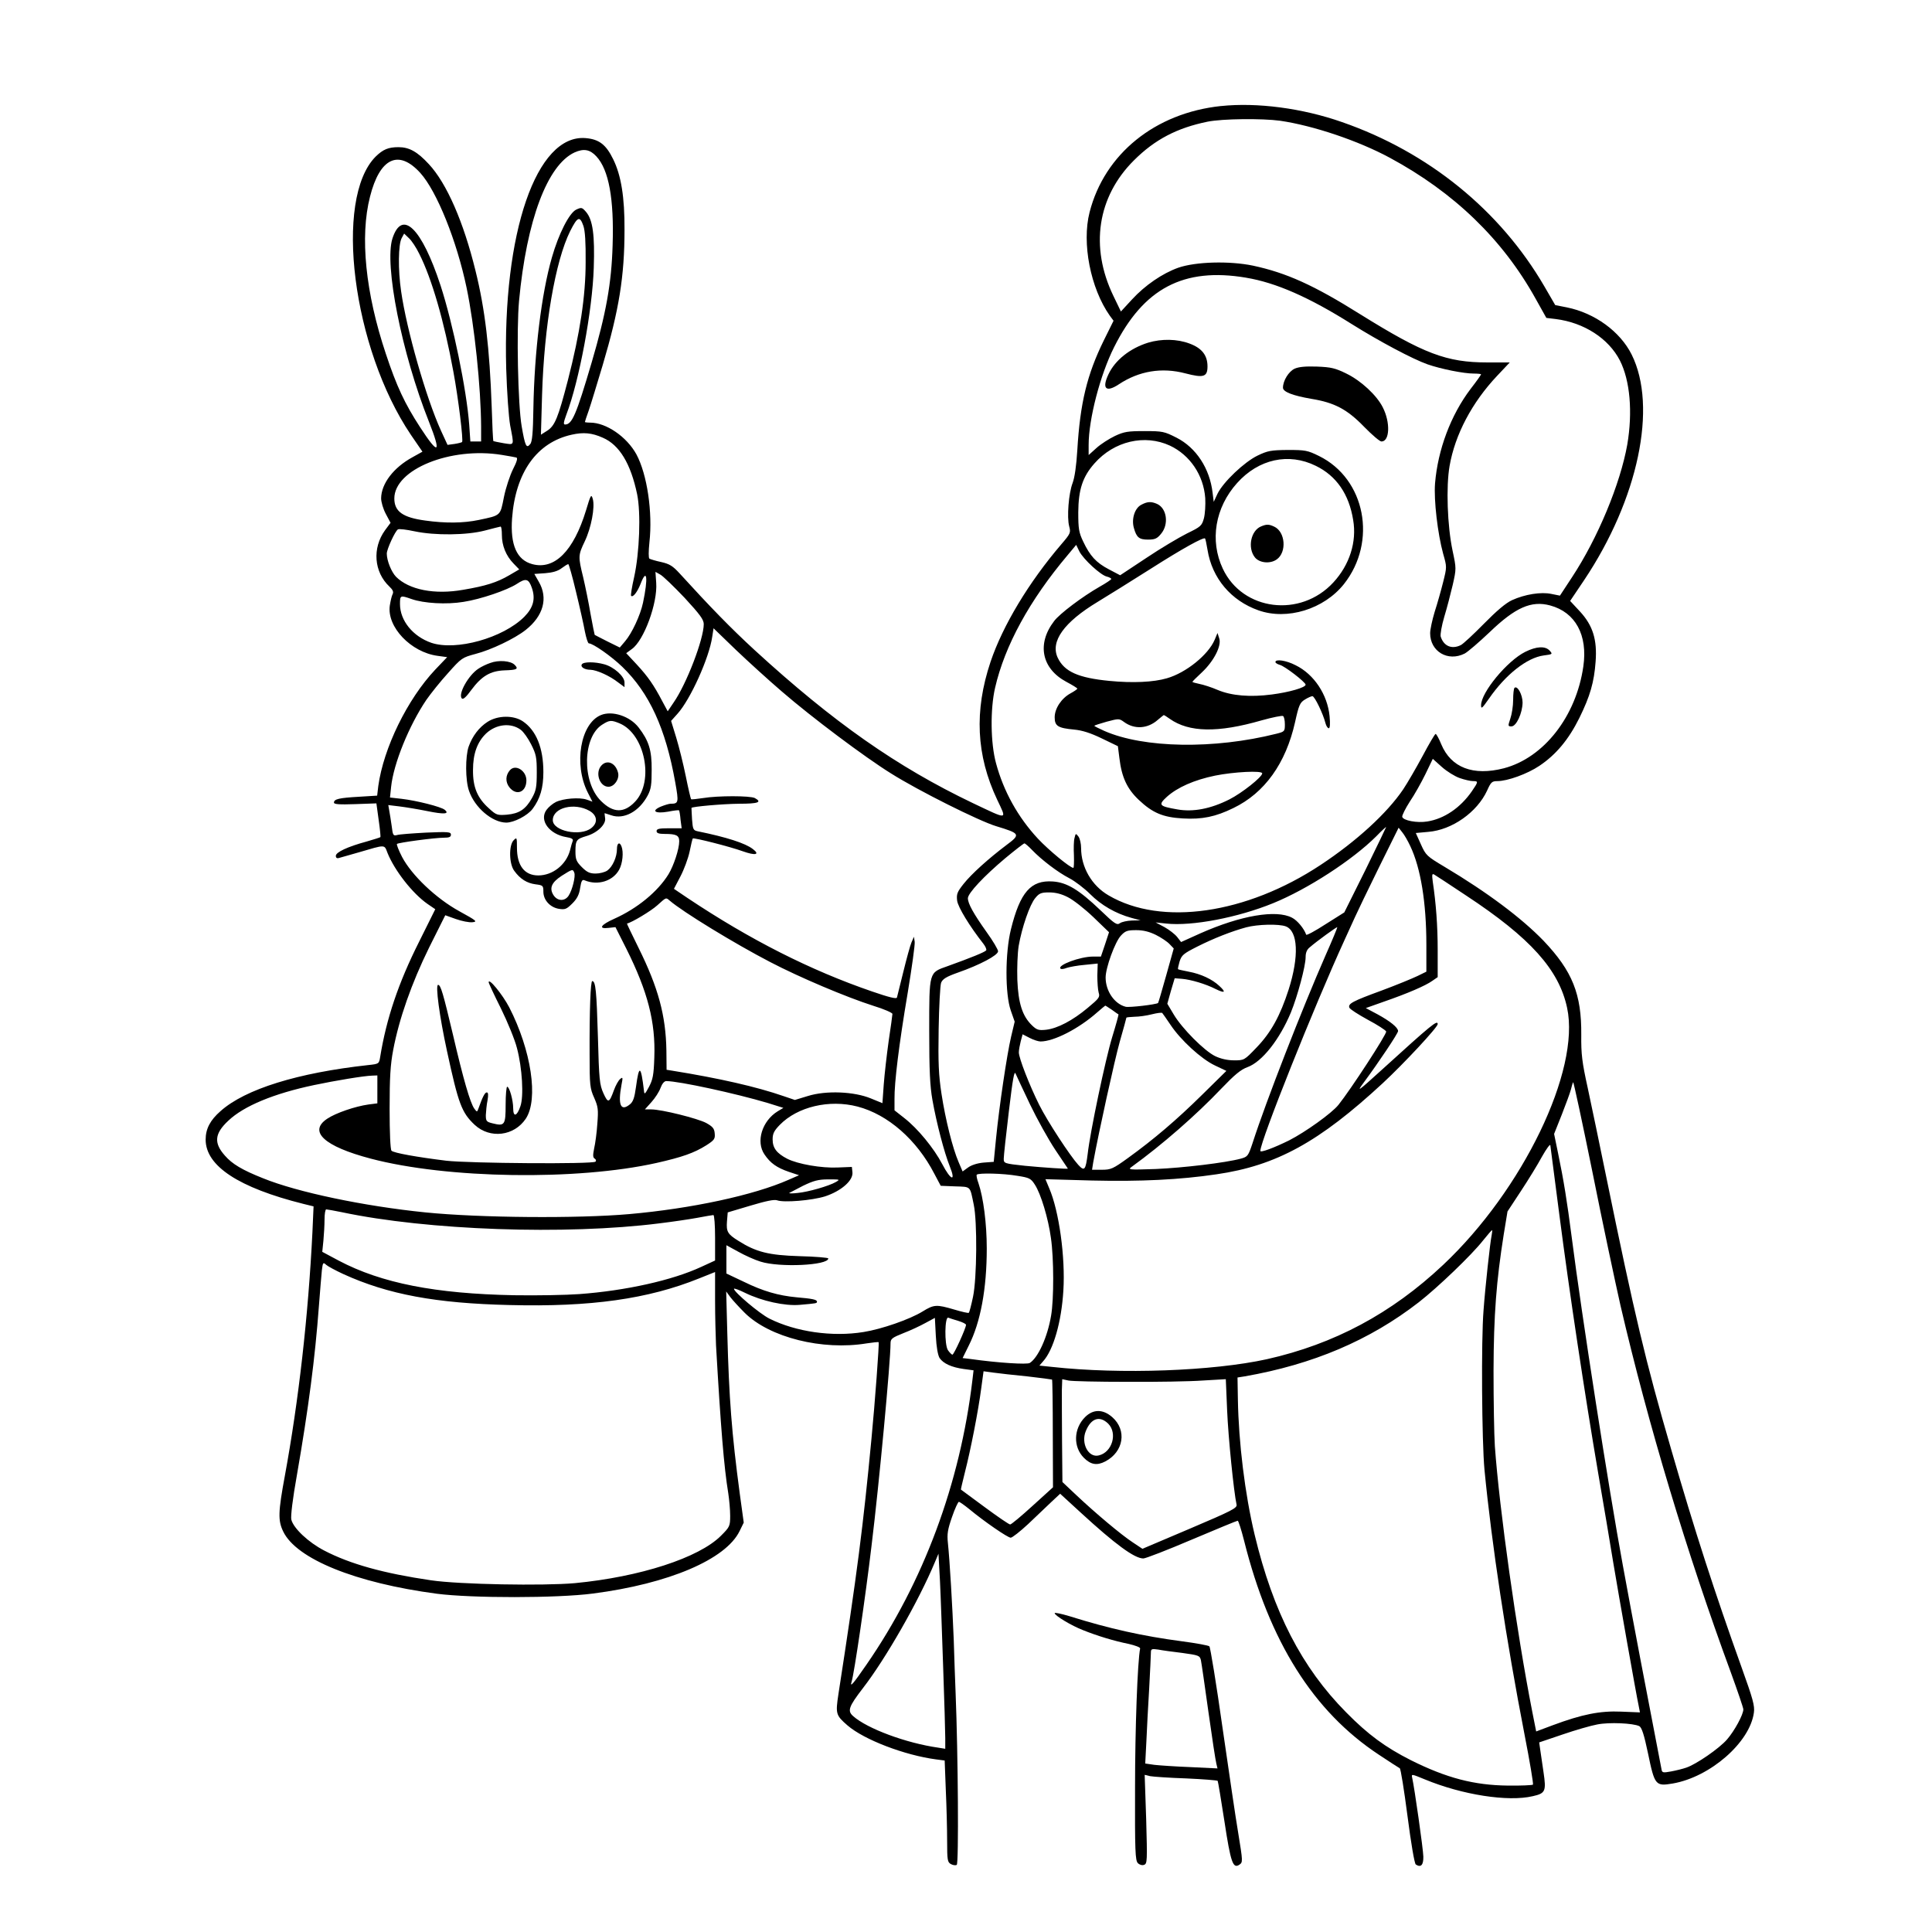 <?xml version="1.0" standalone="no"?>
<!DOCTYPE svg PUBLIC "-//W3C//DTD SVG 20010904//EN"
 "http://www.w3.org/TR/2001/REC-SVG-20010904/DTD/svg10.dtd">
<svg version="1.0" xmlns="http://www.w3.org/2000/svg"
 width="1024pt" height="1024pt" viewBox="0 0 1024 1024"
 preserveAspectRatio="xMidYMid meet">
<g transform="translate(0,1024) scale(0.1,-0.1)"
fill="#000000" stroke="none">
<path d="M6471 9678 c-349 -37 -617 -254 -696 -563 -42 -164 5 -403 107 -548
l20 -27 -51 -103 c-90 -183 -126 -333 -141 -582 -5 -83 -14 -146 -25 -175 -21
-55 -31 -182 -18 -230 9 -33 7 -38 -42 -95 -172 -201 -310 -430 -375 -623 -87
-260 -76 -495 35 -730 52 -110 62 -109 -130 -18 -401 192 -737 427 -1156 811
-126 116 -234 227 -398 407 -35 38 -52 49 -96 59 -29 6 -58 15 -63 18 -5 4 -5
37 0 86 18 159 -12 361 -69 467 -51 93 -160 168 -245 168 -15 0 -28 2 -28 3 0
2 9 30 21 63 11 32 44 141 74 241 86 290 115 468 115 715 1 173 -18 289 -60
374 -38 78 -75 106 -146 112 -261 22 -441 -501 -421 -1223 4 -128 13 -254 21
-300 21 -110 24 -103 -35 -94 -28 5 -53 10 -54 11 -2 2 -6 84 -9 183 -11 309
-35 516 -86 721 -63 257 -152 462 -247 564 -61 66 -104 90 -161 90 -54 0 -82
-12 -121 -50 -223 -224 -123 -1016 187 -1475 l61 -89 -52 -29 c-101 -55 -166
-140 -167 -218 0 -20 11 -57 25 -83 l25 -47 -29 -39 c-69 -95 -59 -222 23
-299 18 -17 23 -28 17 -40 -5 -9 -11 -36 -15 -61 -16 -113 112 -247 253 -266
l51 -7 -63 -66 c-148 -157 -274 -415 -302 -617 l-6 -51 -97 -6 c-104 -6 -132
-12 -132 -31 0 -9 29 -11 113 -8 l112 4 12 -88 c7 -48 11 -89 9 -91 -2 -2 -34
-12 -72 -23 -103 -28 -164 -57 -164 -76 0 -11 6 -15 18 -11 9 2 55 16 102 29
147 43 136 43 154 -3 38 -94 133 -215 212 -270 l41 -28 -86 -173 c-110 -219
-173 -407 -206 -610 -6 -36 -6 -37 -63 -43 -373 -41 -652 -127 -783 -244 -55
-48 -79 -94 -79 -151 0 -140 175 -255 519 -341 l53 -13 -6 -136 c-22 -444 -73
-894 -146 -1291 -36 -194 -37 -238 -9 -296 70 -146 384 -273 814 -330 186 -24
638 -24 828 1 402 52 704 181 777 331 l22 45 -21 153 c-43 321 -57 509 -66
847 l-6 225 22 -30 c12 -16 47 -54 76 -83 132 -131 412 -201 647 -162 33 5 61
8 63 6 4 -3 -20 -325 -38 -511 -44 -464 -76 -714 -175 -1353 -16 -106 -14
-113 48 -167 88 -76 303 -158 469 -180 l46 -6 6 -157 c4 -86 7 -207 7 -269 0
-102 2 -113 20 -123 11 -6 25 -8 31 -4 11 6 7 584 -6 909 -3 66 -7 194 -10
285 -7 175 -21 417 -31 513 -5 47 -1 71 22 137 15 44 32 80 36 80 5 0 30 -18
56 -39 77 -64 203 -151 219 -151 8 0 50 33 92 72 42 40 97 92 123 117 l47 44
108 -99 c184 -169 286 -244 333 -244 12 0 128 45 257 100 130 55 239 100 243
100 4 0 19 -47 34 -106 134 -535 367 -905 714 -1134 57 -38 107 -70 111 -72 5
-2 23 -115 41 -253 18 -140 37 -253 44 -257 27 -18 41 -3 40 42 -1 41 -47 364
-59 417 -5 22 -4 21 67 -8 198 -82 441 -120 572 -89 67 15 72 26 57 127 -7 49
-15 104 -18 123 l-5 35 124 42 c67 23 150 47 183 53 63 13 192 7 224 -9 13 -8
25 -45 46 -145 35 -169 40 -174 130 -159 199 34 410 218 431 376 5 36 -5 72
-65 239 -142 396 -248 722 -374 1158 -135 464 -194 713 -342 1435 -36 176 -81
392 -100 480 -30 136 -35 178 -34 280 2 216 -47 338 -200 499 -116 120 -297
256 -525 392 -94 56 -99 61 -125 119 l-27 60 66 6 c126 10 259 104 312 219 20
45 26 50 54 50 54 0 159 38 223 81 88 59 155 139 212 254 57 116 78 189 86
298 9 117 -15 192 -82 265 l-53 57 74 110 c287 429 390 919 252 1196 -61 122
-195 220 -344 250 l-61 12 -58 100 c-234 402 -614 711 -1072 870 -211 74 -450
105 -642 85z m314 -78 c177 -26 414 -106 581 -196 341 -184 598 -432 773 -747
l57 -102 50 -6 c150 -19 280 -103 340 -220 54 -107 68 -273 39 -445 -37 -208
-156 -496 -294 -705 l-63 -96 -45 9 c-55 12 -141 -2 -209 -33 -33 -15 -82 -57
-149 -125 -55 -56 -110 -107 -122 -113 -48 -24 -91 -6 -107 45 -3 11 5 58 19
105 14 46 34 123 45 170 19 85 19 86 -1 180 -28 132 -35 340 -16 449 29 167
119 337 252 478 l67 71 -119 0 c-216 0 -337 46 -673 255 -247 155 -392 220
-569 258 -125 26 -304 21 -396 -11 -84 -30 -176 -93 -245 -168 l-59 -64 -40
83 c-125 259 -85 525 109 718 111 111 229 172 390 205 79 16 289 18 385 5z
m-3624 -189 c66 -71 94 -226 86 -470 -6 -205 -35 -363 -111 -622 -82 -278
-104 -329 -141 -329 -10 0 -8 12 7 53 68 178 138 553 145 777 6 174 -5 255
-41 297 -21 24 -24 25 -52 12 -37 -18 -93 -128 -129 -254 -55 -191 -93 -500
-98 -801 -2 -127 -6 -176 -17 -188 -20 -25 -27 -10 -45 94 -20 114 -28 512
-14 665 40 428 150 720 294 787 49 22 82 16 116 -21z m-933 -88 c88 -98 193
-360 245 -608 42 -201 76 -529 77 -737 l0 -78 -29 0 -28 0 -6 88 c-14 187 -86
536 -152 739 -100 305 -204 406 -255 249 -44 -138 49 -608 193 -970 68 -172
52 -182 -46 -31 -82 126 -125 218 -182 390 -108 323 -138 621 -84 832 52 207
152 253 267 126z m864 -280 c9 -26 13 -88 12 -193 0 -180 -30 -376 -94 -625
-52 -200 -69 -242 -110 -268 l-33 -21 6 210 c11 367 70 710 149 869 39 77 51
82 70 28z m-870 -148 c66 -130 132 -357 181 -625 26 -140 54 -367 46 -373 -2
-2 -20 -7 -40 -10 l-37 -5 -35 76 c-79 174 -182 535 -211 738 -17 115 -15 249
3 282 l13 24 25 -24 c14 -12 39 -50 55 -83z m4383 -127 c157 -26 333 -103 560
-246 147 -92 322 -185 401 -213 72 -25 192 -49 245 -49 21 0 39 -2 39 -4 0 -3
-25 -38 -56 -78 -105 -139 -173 -321 -188 -500 -7 -89 14 -267 43 -373 20 -70
20 -70 0 -150 -11 -44 -31 -115 -45 -158 -13 -43 -24 -94 -24 -113 0 -97 94
-153 183 -108 17 9 76 60 132 113 136 131 221 169 321 142 134 -36 200 -157
176 -323 -38 -265 -209 -484 -421 -540 -163 -42 -280 3 -332 127 -12 30 -26
55 -30 55 -4 0 -35 -53 -69 -117 -35 -65 -81 -144 -103 -177 -86 -127 -248
-275 -437 -400 -394 -261 -844 -326 -1124 -162 -90 52 -146 150 -146 251 0 23
-6 50 -14 61 -14 18 -15 18 -21 -8 -4 -14 -5 -56 -3 -92 1 -36 0 -66 -3 -66
-17 0 -131 94 -188 155 -106 114 -182 251 -222 400 -29 106 -31 286 -5 399 51
223 183 465 385 704 l45 54 17 -35 c22 -42 112 -125 145 -133 13 -3 24 -9 24
-13 0 -3 -28 -22 -62 -41 -91 -52 -212 -143 -241 -182 -93 -121 -66 -252 65
-322 32 -17 58 -33 58 -36 0 -3 -16 -14 -36 -25 -48 -26 -84 -80 -84 -127 0
-46 17 -57 103 -65 43 -4 87 -18 147 -47 l85 -41 8 -63 c12 -102 41 -163 102
-221 74 -70 129 -93 234 -99 103 -6 174 9 268 55 166 80 278 237 327 455 20
91 26 104 52 120 16 10 34 18 40 18 12 0 57 -94 69 -142 4 -16 12 -28 18 -28
6 0 8 23 4 64 -11 114 -82 222 -180 270 -50 26 -107 34 -107 17 0 -5 10 -11
23 -15 26 -6 137 -92 137 -105 0 -15 -86 -40 -179 -52 -114 -15 -213 -7 -287
24 -32 14 -76 28 -97 32 -20 4 -37 9 -37 11 0 2 22 24 50 50 64 60 106 142 92
181 l-9 28 -15 -36 c-34 -80 -152 -175 -253 -204 -71 -21 -182 -26 -305 -14
-165 16 -239 49 -274 123 -40 86 33 188 212 296 50 30 176 109 279 174 171
109 282 170 290 162 2 -2 8 -29 13 -60 24 -151 125 -270 270 -321 152 -54 347
6 453 139 178 225 114 558 -132 679 -61 30 -73 32 -166 32 -89 -1 -106 -4
-160 -30 -70 -34 -181 -139 -212 -202 l-20 -43 -6 48 c-15 129 -87 239 -191
292 -65 33 -74 35 -170 35 -88 0 -108 -3 -157 -26 -31 -15 -75 -43 -98 -64
l-41 -37 0 54 c0 136 61 371 135 518 156 312 368 424 700 368z m-3410 -848
c88 -38 148 -137 182 -300 20 -98 13 -307 -16 -439 -12 -52 -19 -97 -16 -99
10 -10 33 20 50 63 34 89 41 32 13 -100 -14 -66 -59 -162 -95 -204 l-28 -33
-65 32 c-36 18 -66 34 -68 35 -1 1 -11 51 -22 111 -10 60 -28 147 -39 194 -27
110 -27 117 8 190 35 73 55 182 43 225 -8 28 -11 24 -36 -60 -66 -216 -167
-317 -285 -285 -82 22 -117 102 -107 242 18 244 131 403 316 444 62 14 107 10
165 -16z m3006 -42 c106 -50 178 -156 187 -278 2 -36 -1 -84 -7 -107 -11 -40
-17 -45 -89 -80 -42 -21 -140 -79 -216 -130 l-139 -92 -59 31 c-69 36 -101 72
-137 148 -23 48 -26 68 -26 155 1 120 23 188 86 259 104 118 266 156 400 94z
m-3542 -49 c36 -6 71 -12 78 -14 8 -3 2 -23 -18 -62 -16 -32 -38 -98 -48 -147
-20 -101 -15 -97 -134 -122 -81 -17 -177 -18 -283 -3 -119 16 -164 48 -164
117 0 154 298 275 569 231z m4315 -58 c109 -53 176 -150 198 -287 20 -116 -19
-238 -105 -331 -174 -189 -481 -151 -586 73 -70 149 -41 324 76 454 114 127
273 162 417 91z m-4314 -366 c0 -57 22 -111 62 -152 l30 -31 -53 -31 c-65 -38
-125 -57 -244 -77 -152 -27 -287 0 -356 69 -25 26 -49 86 -49 123 0 23 44 119
59 128 6 4 46 -1 88 -10 109 -23 277 -21 373 4 41 11 78 20 83 21 4 1 7 -19 7
-44z m393 -302 c20 -82 41 -176 47 -210 7 -35 16 -63 21 -63 22 0 120 -69 177
-124 143 -138 230 -326 281 -613 19 -107 18 -113 -25 -113 -8 0 -31 -7 -51
-15 -54 -23 -31 -39 38 -27 30 6 56 9 58 7 2 -2 6 -24 8 -50 l6 -45 -67 0
c-52 0 -66 -3 -66 -15 0 -11 12 -15 44 -15 61 0 76 -8 76 -39 0 -41 -29 -129
-57 -175 -57 -92 -165 -181 -288 -236 -72 -32 -86 -55 -29 -48 l36 4 58 -115
c113 -226 155 -388 148 -576 -3 -93 -8 -117 -28 -155 -22 -41 -25 -43 -27 -20
-16 134 -26 139 -42 20 -8 -58 -15 -79 -32 -93 -49 -40 -65 -4 -45 103 8 40 7
43 -7 31 -9 -7 -24 -34 -33 -59 -25 -69 -31 -71 -56 -16 -20 45 -23 71 -29
299 -7 242 -12 295 -30 295 -9 0 -15 -152 -14 -390 0 -162 2 -179 24 -228 21
-48 23 -62 17 -138 -3 -47 -11 -106 -17 -131 -7 -36 -7 -48 3 -54 7 -4 9 -12
4 -16 -13 -14 -669 -9 -791 5 -154 19 -278 41 -290 53 -6 6 -10 95 -10 222 0
165 4 234 19 312 31 165 98 355 190 542 l86 172 56 -20 c31 -11 71 -19 88 -17
28 3 22 8 -69 58 -124 68 -253 191 -304 288 -18 35 -30 66 -27 69 7 7 200 33
249 33 28 0 37 4 37 16 0 15 -14 16 -132 11 -73 -4 -143 -9 -154 -13 -20 -5
-22 -1 -28 48 -4 29 -10 66 -13 82 l-5 29 58 -7 c33 -4 100 -15 149 -25 88
-18 120 -16 92 7 -19 16 -150 49 -228 58 l-62 7 6 57 c13 123 95 325 187 461
23 33 74 97 115 142 71 80 75 82 145 101 82 21 208 81 266 127 94 74 120 169
70 255 l-24 42 58 4 c38 3 67 11 86 26 16 12 32 22 36 22 3 0 22 -66 41 -147z
m575 -31 c82 -89 102 -116 102 -140 0 -79 -91 -317 -160 -416 l-31 -46 -28 52
c-46 88 -77 132 -136 196 l-56 60 30 22 c64 45 137 244 129 351 l-4 58 25 -14
c14 -7 72 -63 129 -123z m-809 52 c20 -58 8 -104 -40 -153 -113 -113 -362
-182 -493 -138 -98 34 -166 118 -166 205 0 47 1 48 61 27 65 -23 186 -30 276
-15 91 14 231 62 282 95 48 32 63 28 80 -21z m1326 -550 c157 -136 440 -348
577 -433 144 -91 468 -253 558 -280 128 -39 131 -43 53 -101 -94 -71 -184
-152 -226 -205 -34 -43 -38 -54 -34 -89 5 -35 66 -135 139 -228 11 -14 18 -30
15 -35 -6 -9 -80 -39 -205 -84 -99 -35 -97 -26 -97 -344 0 -208 4 -292 17
-365 22 -124 63 -280 92 -352 34 -84 6 -76 -40 12 -44 84 -130 189 -201 244
l-52 41 0 60 c-1 87 23 285 70 563 22 133 39 255 37 270 l-4 27 -13 -30 c-7
-16 -26 -86 -43 -155 -17 -69 -32 -130 -34 -137 -2 -9 -42 1 -132 32 -326 112
-645 273 -979 496 l-71 48 34 65 c19 36 41 95 49 132 7 36 15 68 17 70 6 5
196 -43 265 -68 67 -24 93 -18 53 12 -40 31 -140 63 -292 94 -24 5 -26 11 -30
63 -2 32 -3 59 -3 61 5 7 164 21 253 22 100 0 123 8 83 30 -25 13 -197 13
-275 0 -33 -5 -61 -8 -63 -6 -2 2 -15 56 -28 121 -13 64 -36 157 -51 206 l-27
88 34 38 c68 75 168 296 184 408 l7 45 118 -114 c65 -62 175 -162 245 -222z
m2055 -144 c102 -72 255 -75 487 -8 57 16 108 26 113 23 6 -3 10 -23 10 -44 0
-37 -1 -39 -45 -50 -330 -83 -703 -77 -912 15 -29 13 -53 25 -53 27 0 2 30 12
66 22 64 17 66 17 92 -2 55 -40 125 -36 179 12 16 13 30 25 31 25 2 0 17 -9
32 -20z m1537 -314 c26 -9 57 -16 70 -16 29 0 29 -3 -6 -54 -61 -88 -147 -146
-236 -160 -54 -9 -129 5 -133 25 -1 8 17 44 40 80 24 35 61 101 83 146 l39 81
48 -43 c27 -24 69 -50 95 -59z m-1047 25 c0 -19 -107 -104 -174 -138 -99 -50
-193 -68 -276 -53 -97 17 -103 23 -55 67 56 50 144 89 255 112 99 20 250 28
250 12z m547 -512 l-112 -225 -100 -63 c-54 -35 -100 -60 -102 -55 -11 32 -47
76 -75 90 -84 44 -272 12 -486 -83 l-102 -46 -21 27 c-12 15 -42 38 -67 52
l-47 25 56 -6 c137 -15 381 32 567 108 182 74 421 229 547 355 27 28 51 50 52
49 0 -1 -49 -104 -110 -228z m238 126 c55 -116 85 -299 85 -522 l0 -143 -47
-23 c-27 -13 -112 -48 -190 -77 -156 -57 -179 -70 -171 -91 3 -8 47 -36 98
-64 51 -27 94 -55 97 -62 5 -12 -190 -311 -253 -389 -35 -44 -175 -144 -261
-188 -79 -39 -153 -67 -153 -56 0 52 287 770 445 1115 20 44 46 100 57 125 11
25 67 141 125 259 l106 214 19 -24 c11 -13 30 -46 43 -74z m-2004 -21 c49 -51
135 -117 197 -149 29 -15 79 -53 110 -84 59 -59 135 -103 219 -126 l48 -13
-46 -1 c-25 -1 -53 -7 -63 -14 -16 -12 -28 -4 -104 69 -113 108 -177 147 -252
152 -116 8 -173 -56 -222 -254 -31 -126 -31 -342 -1 -429 l21 -60 -19 -80
c-22 -94 -63 -369 -80 -541 l-12 -122 -54 -4 c-33 -3 -64 -13 -82 -26 l-29
-21 -21 49 c-32 74 -70 226 -91 363 -15 99 -18 164 -15 342 2 121 8 232 13
246 8 20 27 32 89 54 117 41 213 92 213 113 0 9 -27 55 -61 102 -69 97 -99
151 -99 179 0 27 87 119 199 213 52 43 97 78 101 78 3 0 22 -16 41 -36z m2299
-240 c342 -225 493 -394 536 -596 71 -331 -235 -965 -657 -1362 -274 -258
-578 -420 -934 -500 -286 -63 -775 -81 -1138 -41 l-68 7 19 22 c55 60 98 209
108 376 11 177 -23 422 -75 542 l-20 48 247 -7 c256 -6 465 4 660 33 317 46
544 171 881 483 111 103 291 296 291 313 0 24 -31 -1 -296 -242 -130 -118
-136 -122 -94 -65 77 104 180 258 180 270 0 19 -43 53 -109 89 l-62 33 93 33
c130 45 224 86 259 111 l29 20 0 142 c0 132 -9 249 -26 363 -5 38 -4 45 7 39
8 -5 84 -54 169 -111z m-2109 -10 c28 -14 88 -61 134 -105 l83 -80 -21 -64
-22 -65 -41 0 c-70 0 -192 -46 -173 -64 3 -4 18 -2 33 4 15 5 58 13 95 16 l69
7 -2 -64 c0 -35 3 -76 7 -90 8 -24 2 -31 -58 -81 -80 -67 -160 -109 -221 -116
-39 -4 -49 -1 -74 23 -51 49 -73 117 -78 241 -2 62 1 142 7 180 17 98 59 220
88 254 21 26 32 30 74 30 33 0 66 -8 100 -26z m-2112 -17 c69 -60 346 -229
533 -326 155 -81 403 -186 547 -232 56 -17 101 -37 101 -43 0 -6 -9 -71 -20
-144 -10 -72 -22 -176 -26 -230 l-7 -99 -61 25 c-89 37 -238 43 -334 13 l-69
-21 -59 20 c-144 50 -342 95 -590 135 l-31 5 -1 102 c-3 185 -43 333 -147 543
-35 71 -63 129 -62 130 25 5 128 67 160 96 49 44 46 43 66 26z m3266 -137 c65
-25 71 -159 15 -335 -45 -139 -93 -227 -170 -307 -65 -68 -66 -68 -119 -68
-36 0 -70 8 -100 22 -58 28 -176 147 -220 221 l-34 57 19 68 20 67 39 -3 c47
-4 125 -27 178 -54 49 -24 57 -18 20 16 -38 36 -98 64 -163 76 -29 6 -55 11
-56 13 -2 2 2 20 8 41 11 34 21 42 92 78 89 45 184 82 261 103 60 16 173 19
210 5z m210 -155 c-121 -276 -315 -772 -386 -993 -23 -69 -26 -73 -62 -83 -81
-22 -308 -49 -452 -55 -146 -5 -149 -4 -125 13 159 115 341 274 473 413 70 73
103 101 139 114 77 28 170 146 230 290 35 86 78 245 78 293 0 24 7 41 23 53
38 33 142 108 145 106 1 -2 -27 -70 -63 -151z m-899 110 c28 -14 61 -36 73
-49 l22 -23 -40 -143 c-22 -78 -41 -144 -43 -146 -9 -8 -152 -25 -172 -20 -59
15 -106 83 -106 155 0 52 50 189 81 222 23 25 34 29 81 29 38 0 69 -8 104 -25z
m-233 -397 c18 -13 33 -24 35 -24 2 -1 -13 -55 -33 -120 -36 -118 -117 -503
-130 -619 -11 -87 -17 -95 -50 -59 -43 47 -163 230 -207 318 -51 102 -108 248
-108 278 0 13 5 39 10 59 l10 37 37 -19 c21 -11 47 -19 58 -19 71 0 203 68
300 154 22 19 41 35 43 36 2 0 17 -10 35 -22z m311 -80 c54 -81 163 -181 235
-215 l61 -29 -128 -126 c-137 -135 -257 -237 -394 -336 -79 -57 -90 -62 -138
-62 l-52 0 6 38 c30 164 113 541 141 641 19 67 35 124 35 127 0 2 19 4 43 5
23 0 65 6 92 13 28 7 52 10 55 7 3 -3 23 -32 44 -63z m-744 -423 c37 -77 97
-185 133 -239 37 -55 67 -100 67 -100 0 -3 -135 6 -227 15 -112 12 -113 13
-113 38 0 14 12 127 27 250 21 176 29 219 36 200 6 -13 40 -87 77 -164z
m-3460 81 l0 -74 -47 -6 c-71 -10 -173 -45 -218 -75 -103 -68 -17 -147 230
-212 406 -107 1093 -117 1514 -23 137 31 200 53 265 94 42 27 47 34 44 63 -2
26 -11 36 -45 55 -45 24 -236 72 -292 72 l-33 0 35 39 c19 21 41 55 48 75 8
22 20 36 30 36 68 0 370 -66 538 -116 l83 -26 -30 -18 c-83 -51 -117 -161 -70
-229 31 -46 65 -70 129 -92 l54 -18 -55 -24 c-185 -82 -516 -153 -845 -182
-273 -24 -792 -20 -1080 9 -326 33 -679 107 -861 181 -111 44 -164 76 -202
120 -60 67 -55 117 18 185 82 78 241 144 455 189 109 23 264 49 308 50 l27 1
0 -74z m6589 -1146 c146 -628 351 -1310 585 -1945 36 -99 66 -187 66 -195 0
-28 -47 -114 -86 -159 -41 -48 -165 -133 -217 -150 -17 -6 -53 -15 -80 -20
-44 -8 -48 -7 -51 13 -78 404 -153 796 -205 1081 -73 395 -218 1325 -271 1740
-24 186 -42 299 -72 443 l-21 102 41 103 c22 56 44 116 48 132 4 17 9 34 12
39 2 4 48 -209 102 -475 53 -266 121 -585 149 -709z m-4044 1055 c161 -42 314
-176 407 -356 l34 -64 76 -3 c86 -3 78 4 99 -97 19 -89 17 -390 -4 -489 -9
-43 -19 -81 -22 -84 -2 -3 -37 5 -77 17 -95 28 -108 27 -168 -10 -68 -42 -218
-94 -313 -109 -166 -27 -359 1 -499 71 -52 26 -188 141 -188 158 0 4 26 -5 58
-21 90 -44 212 -71 291 -64 90 8 91 8 91 17 0 11 -26 16 -108 23 -96 9 -177
32 -279 82 l-93 44 0 75 0 75 64 -35 c34 -19 87 -43 117 -52 101 -32 359 -20
359 17 0 4 -69 10 -152 12 -164 5 -231 22 -324 81 -58 36 -65 49 -61 103 l4
48 121 36 c80 24 127 34 141 28 36 -13 183 -1 254 21 85 28 150 84 145 128
l-3 28 -75 -3 c-87 -4 -211 18 -267 46 -56 29 -78 57 -78 103 0 31 8 46 38 77
94 96 262 136 412 97z m3720 -575 c53 -410 134 -947 206 -1370 28 -162 64
-376 80 -475 27 -162 119 -685 135 -760 l6 -31 -99 4 c-112 5 -207 -14 -363
-72 l-88 -33 -21 106 c-83 423 -174 1071 -198 1406 -4 61 -7 241 -7 400 1 299
15 475 54 722 l20 122 71 108 c39 59 90 142 112 183 23 41 43 68 44 60 1 -8
23 -175 48 -370z m-2873 208 c64 -10 72 -14 93 -47 32 -49 71 -179 85 -282 16
-109 16 -326 1 -412 -19 -114 -69 -223 -113 -251 -15 -9 -164 0 -314 21 l-42
5 33 67 c62 123 95 300 95 514 0 132 -18 270 -44 346 -8 21 -12 42 -9 45 10
10 140 7 215 -6z m-962 -33 c-36 -21 -147 -53 -203 -58 -26 -3 -46 -3 -44 0 3
2 36 19 73 38 56 27 81 34 134 34 62 0 64 0 40 -14z m-2618 -160 c453 -96
1185 -122 1683 -59 66 8 155 21 199 29 43 8 82 15 87 15 5 0 9 -54 9 -121 l0
-120 -74 -34 c-153 -71 -400 -126 -646 -144 -69 -5 -224 -8 -345 -6 -418 8
-703 64 -929 183 l-88 47 6 59 c3 32 6 83 6 112 0 30 4 54 9 54 5 0 43 -7 83
-15z m6094 -122 c-8 -37 -34 -274 -43 -398 -13 -159 -9 -696 5 -845 38 -393
116 -908 212 -1402 28 -143 48 -263 45 -267 -4 -3 -64 -6 -133 -5 -179 2 -325
40 -515 135 -134 68 -226 135 -342 253 -235 237 -387 532 -485 941 -52 217
-85 489 -89 717 l-2 117 38 6 c361 63 663 191 923 393 100 78 280 250 341 328
24 30 45 54 47 54 2 0 1 -12 -2 -27z m-6086 -206 c237 -108 491 -155 881 -164
430 -11 734 32 1004 141 l85 34 0 -151 c0 -84 3 -190 5 -237 25 -435 42 -645
65 -785 5 -33 10 -86 10 -118 0 -56 -2 -60 -49 -107 -117 -117 -429 -218 -774
-251 -168 -15 -612 -7 -762 15 -252 37 -429 86 -567 158 -83 43 -163 118 -174
164 -4 17 7 110 30 238 61 351 96 620 116 891 6 83 14 170 16 193 5 41 7 43
23 28 9 -8 50 -30 91 -49z m3160 -445 c20 -29 63 -49 128 -58 l52 -7 -6 -51
c-65 -548 -259 -1071 -561 -1508 -73 -106 -90 -125 -79 -90 13 40 74 454 105
717 41 334 101 979 101 1075 0 24 8 30 68 54 37 14 90 39 117 54 l50 27 5 -95
c3 -60 11 -103 20 -118z m99 197 c23 -7 41 -16 41 -21 0 -17 -64 -158 -72
-158 -4 0 -15 11 -24 24 -19 30 -17 179 2 172 7 -3 30 -10 53 -17z m365 -294
c70 -8 130 -16 132 -17 2 -2 4 -132 4 -288 l1 -283 -108 -98 c-59 -54 -113
-99 -119 -99 -6 0 -66 41 -135 92 -68 50 -125 92 -126 93 -1 0 9 43 22 95 29
113 70 320 86 444 l12 88 51 -7 c28 -4 109 -13 180 -20z m531 -29 c154 -1 334
2 401 7 l121 7 7 -166 c6 -142 35 -430 50 -499 4 -18 -26 -33 -247 -127 l-252
-107 -51 34 c-60 39 -198 155 -301 252 l-72 68 -2 215 c-1 118 -1 241 -1 272
l2 58 33 -7 c17 -4 158 -7 312 -7z m-976 -1516 c6 -173 11 -341 11 -372 l0
-57 -37 6 c-170 24 -377 101 -451 167 -32 28 -24 50 52 149 120 155 295 461
381 667 l19 45 8 -145 c4 -80 11 -287 17 -460z"/>
<path d="M6086 8424 c-97 -30 -176 -93 -211 -168 -36 -76 -13 -98 55 -53 107
71 228 91 353 58 96 -25 117 -19 117 37 0 59 -30 97 -95 121 -66 25 -148 26
-219 5z"/>
<path d="M6862 8286 c-32 -15 -62 -64 -62 -101 0 -22 52 -42 151 -59 122 -20
189 -55 279 -148 42 -43 83 -78 92 -78 44 0 48 101 7 181 -32 64 -115 141
-193 179 -59 29 -81 34 -155 37 -61 2 -96 -1 -119 -11z"/>
<path d="M8084 6785 c-96 -48 -234 -215 -234 -283 0 -22 6 -16 41 34 89 129
202 218 291 230 47 6 48 7 32 25 -23 26 -70 24 -130 -6z"/>
<path d="M8027 6594 c-4 -4 -7 -33 -7 -64 0 -32 -7 -76 -15 -99 -13 -39 -13
-41 6 -41 26 0 58 70 59 126 0 42 -28 93 -43 78z"/>
<path d="M6048 7564 c-34 -18 -52 -76 -38 -123 14 -50 28 -61 75 -61 36 0 48
5 69 31 42 50 31 134 -21 158 -32 14 -52 13 -85 -5z"/>
<path d="M6684 7450 c-54 -22 -73 -113 -33 -164 24 -30 81 -36 116 -11 54 38
46 147 -14 174 -28 13 -40 13 -69 1z"/>
<path d="M2598 6726 c-21 -7 -49 -21 -62 -30 -53 -34 -110 -136 -88 -158 7 -7
23 8 50 45 55 74 101 101 176 104 66 2 76 7 54 29 -21 22 -86 27 -130 10z"/>
<path d="M3084 6719 c-9 -14 14 -29 46 -29 32 -1 100 -31 145 -66 l35 -26 0
25 c0 32 -56 82 -107 96 -50 14 -110 14 -119 0z"/>
<path d="M3185 6450 c-109 -45 -145 -261 -70 -410 l25 -49 -31 11 c-38 13
-124 6 -163 -13 -16 -8 -38 -26 -49 -41 -41 -55 14 -130 105 -145 26 -4 37
-10 34 -19 -3 -7 -10 -30 -15 -52 -21 -76 -92 -132 -168 -132 -73 0 -113 52
-113 147 0 55 -1 56 -17 40 -27 -26 -25 -127 3 -163 31 -43 67 -65 112 -71 40
-5 42 -7 42 -39 0 -44 35 -83 82 -91 33 -5 41 -2 72 29 25 25 36 47 41 82 6
38 11 46 24 40 70 -29 150 -4 183 57 18 33 24 93 12 123 -10 26 -24 18 -24
-14 0 -42 -23 -94 -51 -114 -13 -9 -41 -16 -62 -16 -31 0 -46 7 -73 34 -29 29
-34 41 -34 83 0 60 5 66 59 82 58 17 105 63 98 96 -2 14 -3 25 -2 25 1 0 16
-5 34 -11 68 -24 149 20 194 105 18 34 21 58 21 136 1 103 -15 154 -69 224
-46 60 -140 91 -200 66z m99 -44 c134 -56 184 -306 83 -414 -59 -63 -117 -62
-182 3 -102 101 -97 341 8 405 38 24 47 24 91 6z m-159 -464 c41 -24 45 -63 9
-91 -58 -46 -204 -16 -204 42 0 67 115 95 195 49z m-81 -328 c7 -19 -10 -90
-30 -121 -20 -31 -59 -30 -80 2 -24 37 -11 68 43 103 57 36 59 37 67 16z"/>
<path d="M3187 6182 c-34 -38 -9 -112 38 -112 31 0 59 41 51 74 -13 53 -59 72
-89 38z"/>
<path d="M2584 6414 c-45 -29 -80 -75 -100 -131 -18 -52 -18 -179 2 -235 30
-88 122 -167 197 -168 41 0 113 37 140 73 40 54 57 111 57 195 0 128 -38 221
-109 269 -49 33 -133 32 -187 -3z m176 -42 c14 -10 39 -45 55 -77 27 -53 30
-70 30 -150 0 -77 -4 -96 -25 -134 -34 -61 -68 -83 -133 -89 -51 -4 -57 -2
-95 33 -62 55 -86 113 -85 204 0 87 23 149 70 194 53 49 130 58 183 19z"/>
<path d="M2702 6157 c-23 -27 -24 -62 -2 -90 37 -47 90 -26 90 37 0 52 -59 88
-88 53z"/>
<path d="M2590 5034 c0 -5 29 -67 65 -139 35 -71 74 -166 85 -210 28 -105 37
-257 18 -309 -18 -53 -38 -59 -38 -10 0 43 -20 114 -32 114 -4 0 -8 -43 -8
-95 0 -108 -5 -115 -69 -99 -33 8 -36 12 -36 44 1 19 4 54 9 78 5 29 4 42 -4
42 -10 0 -22 -23 -44 -85 -7 -20 -8 -20 -22 -1 -22 30 -59 159 -113 391 -52
219 -65 265 -79 265 -15 0 7 -166 47 -350 61 -282 78 -327 147 -392 81 -75
209 -60 271 33 68 103 29 362 -88 590 -35 67 -109 158 -109 133z"/>
<path d="M5751 2729 c-61 -61 -64 -158 -6 -216 36 -36 69 -42 113 -19 98 51
116 166 37 235 -49 43 -101 43 -144 0z m123 -35 c50 -51 21 -151 -50 -168 -55
-14 -96 64 -69 129 28 69 74 83 119 39z"/>
<path d="M5590 1690 c0 -13 90 -67 150 -90 77 -31 167 -58 242 -73 34 -8 62
-18 61 -24 -14 -70 -27 -428 -27 -735 -1 -339 1 -389 15 -403 9 -9 23 -13 33
-9 17 6 17 22 11 242 l-8 235 29 -7 c16 -3 102 -9 192 -12 89 -4 164 -10 166
-13 2 -3 18 -100 36 -216 33 -217 45 -250 78 -229 20 14 20 14 -6 174 -12 69
-48 316 -82 550 -33 234 -65 429 -70 434 -5 5 -71 17 -147 27 -204 27 -382 66
-595 133 -43 13 -78 20 -78 16z m677 -211 c87 -12 92 -14 98 -38 3 -14 21
-138 40 -275 19 -136 38 -260 42 -274 l6 -25 -144 7 c-79 3 -165 9 -191 12
l-48 7 6 116 c3 64 9 191 15 283 5 92 9 177 9 189 0 19 4 21 38 16 20 -4 78
-12 129 -18z"/>
</g>
</svg>
